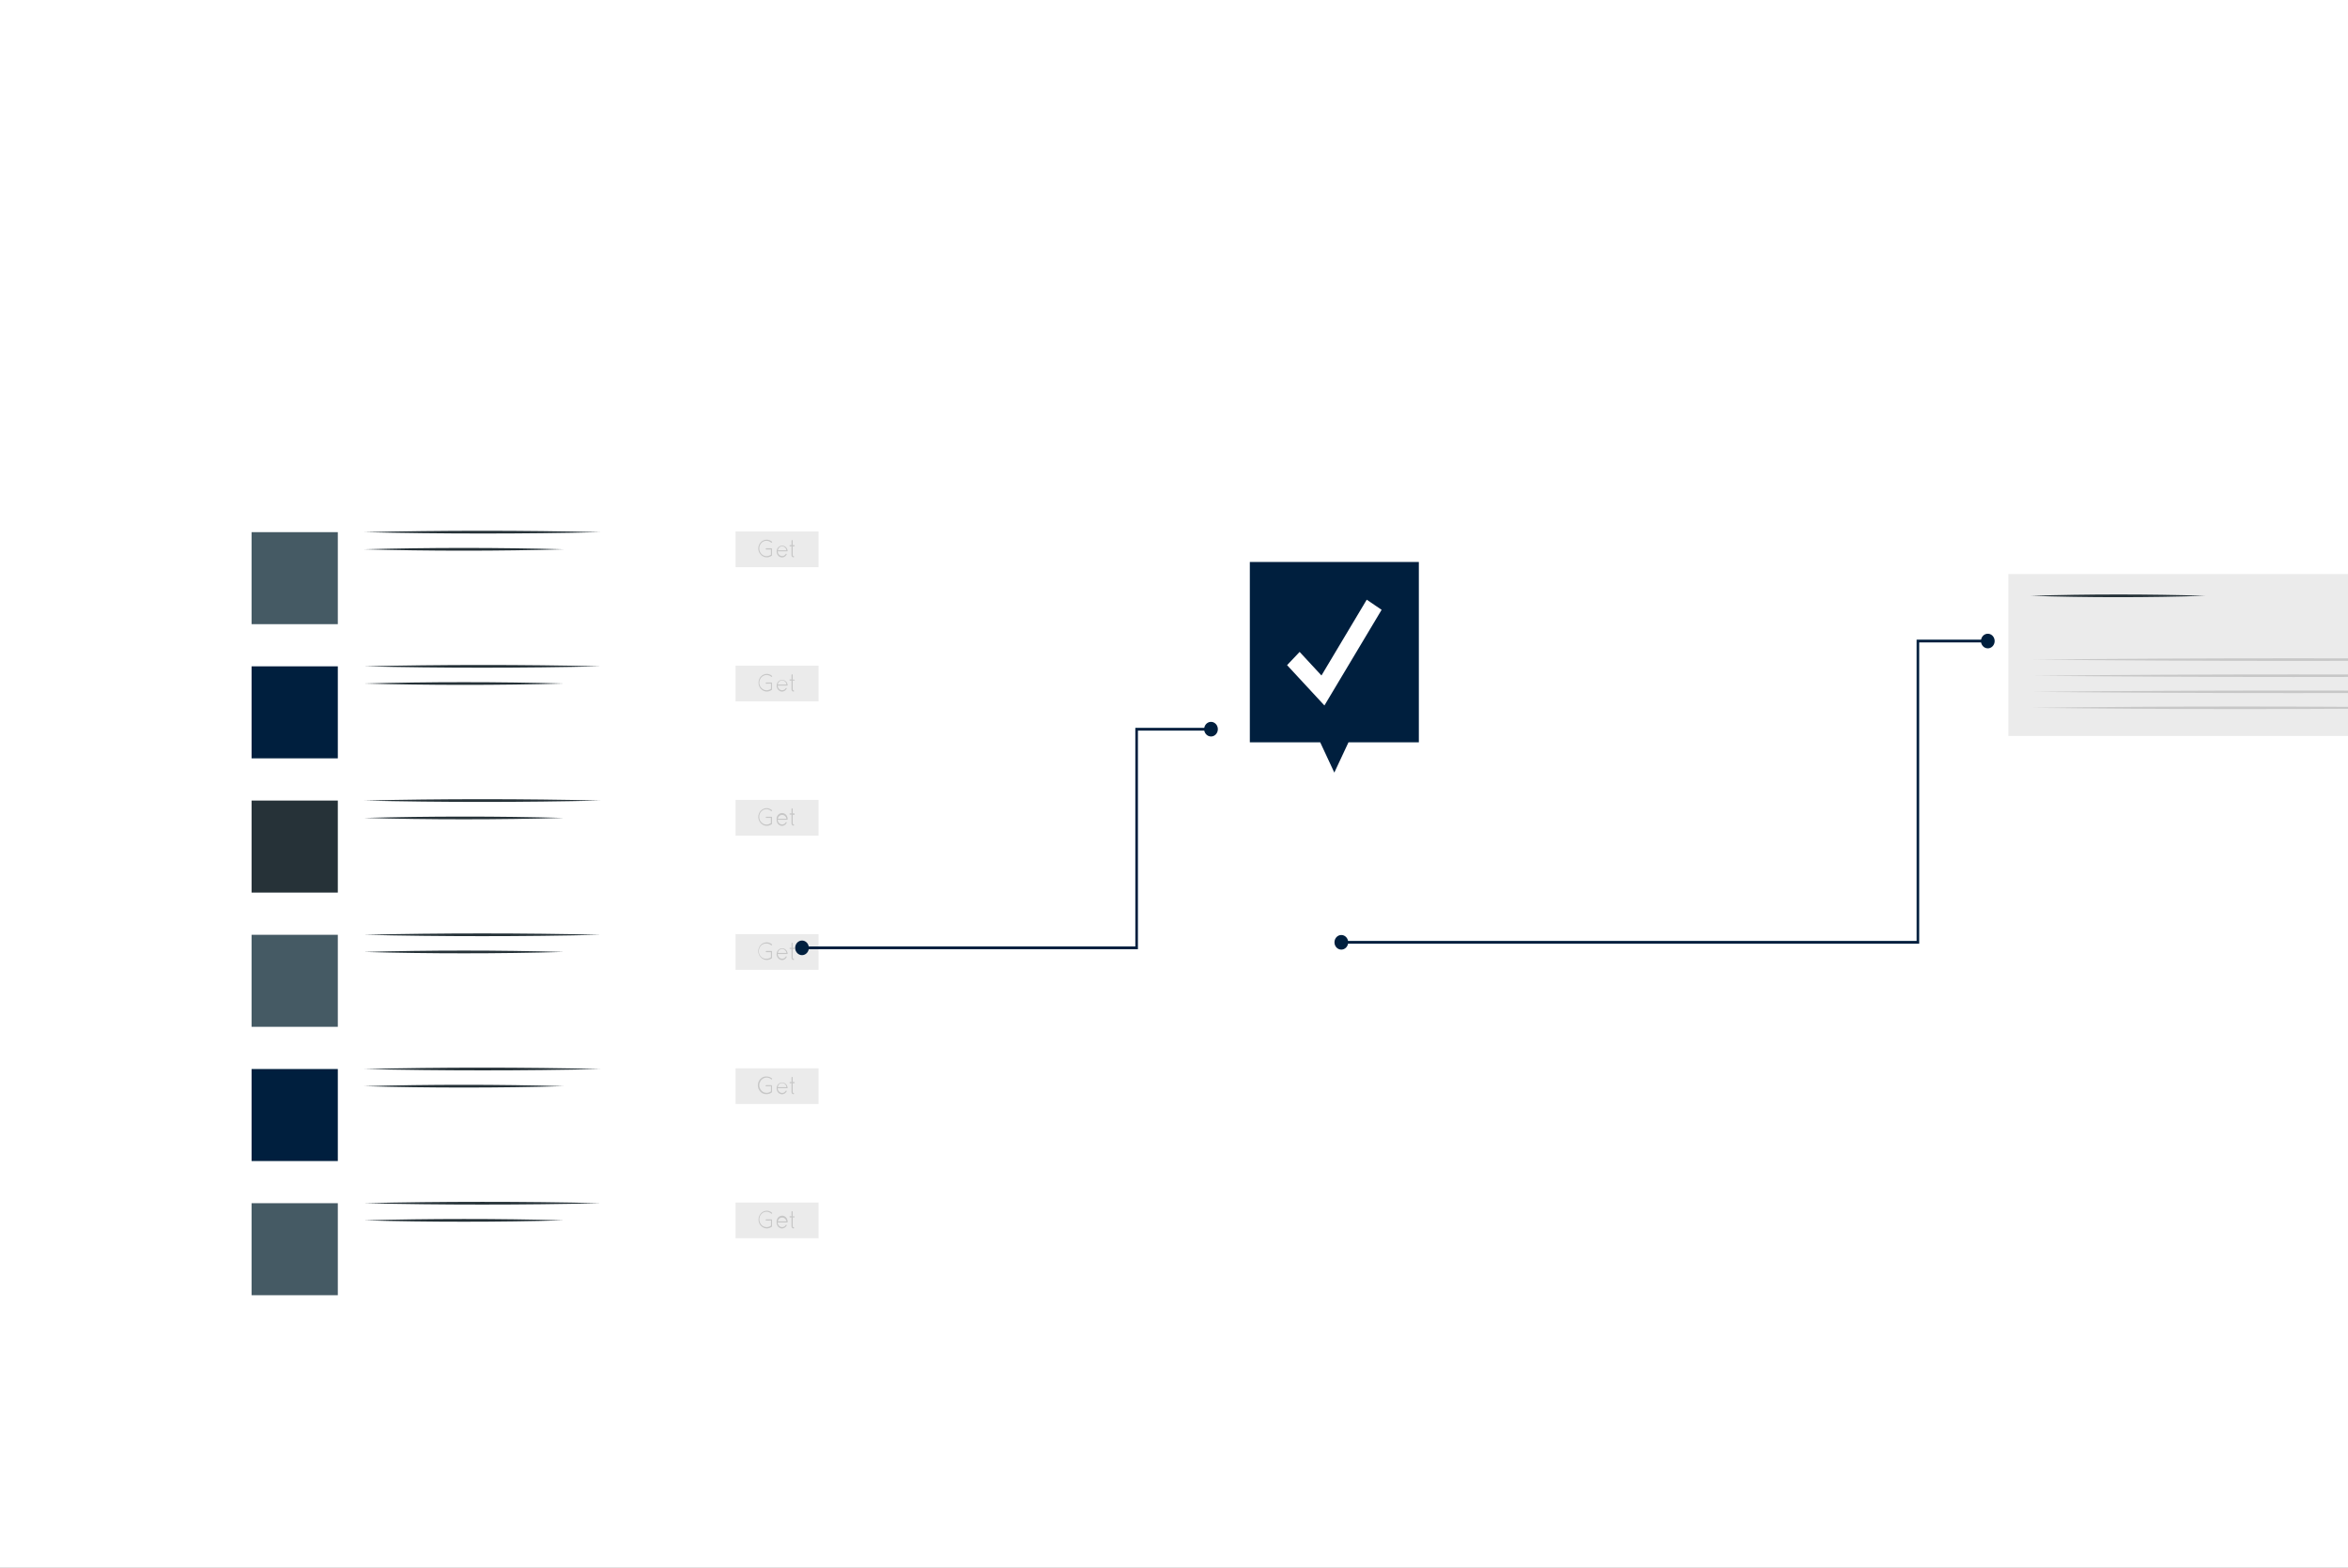 <svg width="560" height="374" viewBox="0 0 560 374" fill="none" xmlns="http://www.w3.org/2000/svg">
<rect x="0" y="0" width="560" height="374" fill="#808080" stroke="none"/>
<g clip-path="url(#clip0_3496_50578)">
<rect width="560" height="374" fill="white"/>
<path d="M80.57 126.957H60V148.908H80.57V126.957Z" fill="#455A64"/>
<path d="M86.828 126.957C105.01 126.521 125.023 126.521 143.206 126.957C125.023 127.393 105.01 127.379 86.828 126.957Z" fill="#263238"/>
<path d="M86.828 131.049C102.178 130.614 119.074 130.614 134.436 131.049C119.074 131.485 102.178 131.485 86.828 131.049Z" fill="#263238"/>
<path d="M195.232 126.798H175.43V135.312H195.232V126.798Z" fill="#EBEBEB"/>
<path d="M182.765 131.102C182.746 131.104 182.727 131.101 182.709 131.095C182.691 131.088 182.675 131.078 182.661 131.064C182.647 131.051 182.635 131.034 182.628 131.015C182.62 130.997 182.616 130.977 182.616 130.957C182.616 130.915 182.632 130.874 182.66 130.845C182.688 130.815 182.725 130.798 182.765 130.798H184.002C184.037 130.804 184.068 130.824 184.091 130.853C184.114 130.882 184.126 130.919 184.125 130.957V132.409C184.137 132.443 184.137 132.48 184.125 132.514C183.827 132.757 183.472 132.907 183.099 132.949C182.726 132.99 182.35 132.921 182.011 132.75C181.673 132.578 181.385 132.31 181.18 131.975C180.974 131.64 180.859 131.251 180.848 130.851C180.851 130.572 180.906 130.296 181.009 130.04C181.112 129.783 181.261 129.551 181.448 129.356C181.636 129.161 181.857 129.007 182.1 128.904C182.343 128.8 182.602 128.749 182.864 128.752C183.312 128.758 183.747 128.92 184.101 129.214C184.115 129.227 184.126 129.243 184.134 129.261C184.142 129.278 184.147 129.297 184.148 129.317C184.149 129.337 184.147 129.356 184.141 129.375C184.135 129.393 184.125 129.411 184.113 129.425C184.101 129.44 184.086 129.452 184.07 129.461C184.053 129.469 184.035 129.474 184.017 129.476C183.998 129.477 183.98 129.474 183.962 129.468C183.945 129.461 183.929 129.452 183.915 129.439C183.703 129.247 183.451 129.113 183.18 129.048C182.909 128.983 182.627 128.989 182.359 129.065C182.091 129.142 181.844 129.287 181.639 129.487C181.435 129.688 181.279 129.939 181.185 130.218C181.091 130.497 181.062 130.796 181.1 131.089C181.138 131.383 181.242 131.662 181.404 131.904C181.565 132.145 181.779 132.341 182.027 132.475C182.274 132.609 182.549 132.677 182.827 132.673C183.199 132.672 183.562 132.547 183.866 132.316V131.102H182.765Z" fill="#C7C7C7"/>
<path d="M185.223 131.524C185.238 131.171 185.376 130.837 185.611 130.588C185.845 130.338 186.159 130.191 186.489 130.177C186.82 130.162 187.144 130.28 187.398 130.507C187.651 130.735 187.815 131.055 187.858 131.406C187.858 131.424 187.854 131.442 187.847 131.459C187.84 131.476 187.83 131.492 187.817 131.504C187.804 131.516 187.789 131.526 187.773 131.532C187.756 131.537 187.739 131.54 187.722 131.538H185.483C185.489 131.835 185.604 132.119 185.802 132.328C186.001 132.537 186.268 132.656 186.547 132.66C186.723 132.657 186.895 132.608 187.049 132.515C187.202 132.423 187.332 132.291 187.425 132.132C187.448 132.107 187.479 132.094 187.511 132.094C187.544 132.094 187.575 132.107 187.598 132.132C187.619 132.16 187.631 132.195 187.631 132.231C187.631 132.267 187.619 132.302 187.598 132.33C187.487 132.535 187.326 132.705 187.132 132.821C186.939 132.937 186.719 132.995 186.497 132.99C186.147 132.973 185.818 132.809 185.579 132.535C185.341 132.261 185.213 131.898 185.223 131.524ZM185.508 131.287H187.573C187.531 131.027 187.405 130.79 187.218 130.617C187.031 130.444 186.794 130.345 186.547 130.336C186.296 130.339 186.055 130.436 185.865 130.61C185.675 130.784 185.548 131.023 185.508 131.287Z" fill="#C7C7C7"/>
<path d="M189.542 130.204C189.536 130.239 189.52 130.271 189.495 130.295C189.47 130.319 189.439 130.333 189.406 130.336H189.059V132.461C189.059 132.517 189.08 132.571 189.117 132.61C189.154 132.65 189.205 132.672 189.257 132.672C189.293 132.678 189.326 132.697 189.351 132.726C189.376 132.755 189.391 132.792 189.393 132.831C189.388 132.866 189.371 132.898 189.347 132.922C189.322 132.946 189.29 132.96 189.257 132.963C189.194 132.964 189.132 132.953 189.073 132.928C189.015 132.904 188.962 132.867 188.917 132.821C188.872 132.774 188.836 132.718 188.812 132.656C188.787 132.594 188.775 132.528 188.775 132.461V130.336H188.441C188.305 130.336 188.305 130.336 188.305 130.204C188.305 130.072 188.305 130.059 188.441 130.059H188.775V128.976C188.775 128.938 188.789 128.901 188.815 128.874C188.84 128.846 188.875 128.831 188.911 128.831C188.948 128.831 188.984 128.846 189.012 128.873C189.039 128.9 189.056 128.937 189.059 128.976V130.059H189.406C189.441 130.062 189.474 130.078 189.499 130.105C189.523 130.131 189.539 130.166 189.542 130.204Z" fill="#C7C7C7"/>
<path d="M80.57 158.967H60V180.919H80.57V158.967Z" fill="#001F3E"/>
<path d="M86.828 158.967C105.01 158.545 125.023 158.532 143.206 158.967C125.023 159.403 105.01 159.403 86.828 158.967Z" fill="#263238"/>
<path d="M86.828 163.072C102.178 162.637 119.074 162.637 134.436 163.072C119.074 163.508 102.178 163.495 86.828 163.072Z" fill="#263238"/>
<path d="M195.232 158.809H175.43V167.323H195.232V158.809Z" fill="#EBEBEB"/>
<path d="M182.762 163.112C182.743 163.114 182.724 163.112 182.706 163.105C182.688 163.099 182.671 163.088 182.657 163.075C182.643 163.061 182.632 163.044 182.625 163.026C182.617 163.007 182.613 162.987 182.613 162.967C182.613 162.947 182.617 162.927 182.625 162.908C182.632 162.89 182.643 162.873 182.657 162.859C182.671 162.846 182.688 162.835 182.706 162.829C182.724 162.822 182.743 162.82 182.762 162.822H183.998C184.031 162.828 184.062 162.845 184.084 162.872C184.106 162.898 184.12 162.932 184.122 162.967V164.419C184.129 164.436 184.133 164.454 184.133 164.472C184.133 164.49 184.129 164.508 184.122 164.525C183.77 164.821 183.334 164.984 182.885 164.987C182.625 164.987 182.368 164.932 182.128 164.826C181.888 164.72 181.67 164.564 181.486 164.368C181.302 164.172 181.156 163.939 181.057 163.683C180.957 163.427 180.906 163.152 180.906 162.875C180.906 162.597 180.957 162.323 181.057 162.066C181.156 161.81 181.302 161.577 181.486 161.381C181.67 161.185 181.888 161.03 182.128 160.923C182.368 160.817 182.625 160.763 182.885 160.763C183.335 160.773 183.769 160.94 184.122 161.238C184.146 161.265 184.159 161.3 184.159 161.337C184.159 161.374 184.146 161.409 184.122 161.436C184.109 161.45 184.094 161.462 184.077 161.47C184.06 161.477 184.042 161.481 184.023 161.481C184.005 161.481 183.986 161.477 183.969 161.47C183.952 161.462 183.937 161.45 183.924 161.436C183.669 161.224 183.364 161.092 183.043 161.054C182.721 161.015 182.396 161.072 182.104 161.218C181.811 161.364 181.561 161.594 181.383 161.881C181.204 162.169 181.104 162.504 181.092 162.848C181.098 163.336 181.285 163.801 181.612 164.143C181.939 164.484 182.379 164.673 182.836 164.67C183.208 164.669 183.572 164.545 183.875 164.314V163.086L182.762 163.112Z" fill="#C7C7C7"/>
<path d="M185.223 163.535C185.24 163.183 185.38 162.85 185.616 162.602C185.851 162.354 186.165 162.21 186.495 162.196C186.826 162.183 187.149 162.302 187.401 162.53C187.653 162.759 187.816 163.079 187.858 163.429C187.858 163.448 187.854 163.466 187.847 163.483C187.84 163.5 187.83 163.515 187.817 163.528C187.804 163.54 187.789 163.549 187.773 163.555C187.756 163.561 187.739 163.563 187.722 163.561H185.483C185.489 163.858 185.604 164.14 185.803 164.347C186.002 164.554 186.269 164.67 186.547 164.67C186.723 164.67 186.897 164.622 187.051 164.529C187.205 164.437 187.333 164.303 187.425 164.142C187.448 164.118 187.479 164.104 187.511 164.104C187.544 164.104 187.575 164.118 187.598 164.142C187.622 164.169 187.635 164.204 187.635 164.241C187.635 164.278 187.622 164.313 187.598 164.34C187.481 164.54 187.319 164.705 187.127 164.821C186.935 164.936 186.718 164.998 186.497 165C186.147 164.983 185.818 164.82 185.579 164.546C185.341 164.272 185.213 163.909 185.223 163.535ZM185.508 163.31H187.573C187.545 163.039 187.425 162.788 187.234 162.606C187.043 162.423 186.796 162.322 186.541 162.322C186.285 162.322 186.038 162.423 185.847 162.606C185.656 162.788 185.536 163.039 185.508 163.31Z" fill="#C7C7C7"/>
<path d="M189.542 162.215C189.539 162.252 189.523 162.287 189.499 162.314C189.474 162.341 189.441 162.357 189.406 162.36H189.059V164.485C189.059 164.541 189.08 164.595 189.117 164.634C189.154 164.674 189.205 164.696 189.257 164.696C189.291 164.702 189.323 164.719 189.348 164.745C189.372 164.771 189.388 164.805 189.393 164.841C189.39 164.879 189.375 164.914 189.35 164.941C189.325 164.967 189.292 164.984 189.257 164.987C189.194 164.988 189.132 164.977 189.073 164.952C189.015 164.928 188.962 164.891 188.917 164.844C188.872 164.798 188.836 164.742 188.812 164.68C188.787 164.618 188.775 164.552 188.775 164.485V162.36H188.441C188.305 162.36 188.305 162.36 188.305 162.215C188.305 162.069 188.305 162.083 188.441 162.083H188.775V161C188.775 160.962 188.789 160.925 188.815 160.898C188.84 160.87 188.875 160.855 188.911 160.855C188.948 160.855 188.984 160.87 189.012 160.897C189.039 160.924 189.056 160.961 189.059 161V162.135H189.406C189.433 162.134 189.46 162.141 189.484 162.155C189.508 162.169 189.528 162.189 189.542 162.215Z" fill="#C7C7C7"/>
<path d="M80.57 190.991H60V212.943H80.57V190.991Z" fill="#263238"/>
<path d="M86.828 190.991C105.01 190.555 125.023 190.555 143.206 190.991C125.023 191.426 105.01 191.426 86.828 190.991Z" fill="#263238"/>
<path d="M86.828 195.136C102.178 194.713 119.074 194.7 134.436 195.136C119.074 195.571 102.178 195.571 86.828 195.136Z" fill="#263238"/>
<path d="M195.232 190.832H175.43V199.346H195.232V190.832Z" fill="#EBEBEB"/>
<path d="M182.765 195.136C182.729 195.136 182.694 195.121 182.669 195.093C182.643 195.066 182.629 195.029 182.629 194.991C182.629 194.952 182.643 194.915 182.669 194.888C182.694 194.861 182.729 194.845 182.765 194.845H184.002C184.019 194.845 184.036 194.849 184.052 194.857C184.068 194.864 184.082 194.875 184.094 194.889C184.106 194.902 184.114 194.918 184.12 194.936C184.125 194.954 184.127 194.972 184.125 194.991V196.456C184.137 196.49 184.137 196.527 184.125 196.561C183.829 196.809 183.473 196.964 183.098 197.008C182.724 197.052 182.345 196.984 182.005 196.811C181.664 196.639 181.376 196.368 181.171 196.03C180.967 195.692 180.855 195.3 180.848 194.898C180.857 194.336 181.075 193.8 181.452 193.407C181.829 193.014 182.337 192.796 182.864 192.799C183.314 192.81 183.748 192.977 184.101 193.275C184.124 193.301 184.137 193.337 184.137 193.374C184.137 193.41 184.124 193.446 184.101 193.473C184.072 193.496 184.038 193.509 184.002 193.509C183.966 193.509 183.931 193.496 183.903 193.473C183.691 193.281 183.439 193.147 183.168 193.082C182.897 193.017 182.615 193.023 182.347 193.099C182.078 193.176 181.831 193.321 181.627 193.522C181.422 193.722 181.267 193.973 181.173 194.252C181.079 194.531 181.05 194.83 181.088 195.123C181.126 195.417 181.23 195.696 181.391 195.938C181.553 196.179 181.766 196.375 182.014 196.509C182.262 196.643 182.537 196.711 182.814 196.707C183.187 196.706 183.55 196.581 183.853 196.35V195.136H182.765Z" fill="#C7C7C7"/>
<path d="M185.222 195.558C185.198 195.364 185.213 195.166 185.266 194.978C185.318 194.79 185.406 194.616 185.525 194.466C185.644 194.317 185.791 194.195 185.956 194.109C186.121 194.024 186.301 193.976 186.485 193.968C186.668 193.961 186.851 193.994 187.022 194.067C187.193 194.139 187.348 194.248 187.477 194.388C187.606 194.528 187.706 194.694 187.771 194.878C187.837 195.061 187.866 195.257 187.856 195.453C187.855 195.47 187.85 195.487 187.842 195.502C187.834 195.518 187.824 195.531 187.811 195.542C187.799 195.553 187.784 195.562 187.768 195.567C187.753 195.572 187.736 195.573 187.72 195.571H185.481C185.485 195.87 185.598 196.156 185.797 196.366C185.996 196.576 186.265 196.693 186.545 196.693C186.722 196.693 186.895 196.645 187.049 196.552C187.203 196.46 187.332 196.327 187.423 196.165C187.448 196.144 187.478 196.132 187.51 196.132C187.541 196.132 187.572 196.144 187.596 196.165C187.618 196.196 187.63 196.233 187.63 196.271C187.63 196.309 187.618 196.346 187.596 196.377C187.48 196.577 187.318 196.742 187.125 196.857C186.933 196.973 186.716 197.034 186.496 197.037C186.143 197.019 185.812 196.854 185.573 196.577C185.335 196.301 185.208 195.934 185.222 195.558ZM185.506 195.321H187.572C187.526 195.064 187.398 194.833 187.209 194.666C187.021 194.5 186.784 194.408 186.539 194.408C186.294 194.408 186.057 194.5 185.869 194.666C185.68 194.833 185.552 195.064 185.506 195.321Z" fill="#C7C7C7"/>
<path d="M189.542 194.238C189.537 194.275 189.521 194.309 189.496 194.335C189.472 194.361 189.44 194.378 189.406 194.383H189.059V196.456C189.059 196.513 189.08 196.568 189.116 196.61C189.153 196.652 189.203 196.677 189.257 196.68C189.293 196.68 189.328 196.695 189.353 196.723C189.379 196.75 189.393 196.787 189.393 196.825C189.393 196.864 189.379 196.901 189.353 196.928C189.328 196.955 189.293 196.971 189.257 196.971C189.193 196.972 189.13 196.96 189.07 196.935C189.011 196.91 188.957 196.872 188.912 196.824C188.867 196.776 188.832 196.718 188.808 196.655C188.784 196.592 188.773 196.524 188.775 196.456V194.344H188.441C188.305 194.344 188.305 194.264 188.305 194.198C188.305 194.132 188.305 194.053 188.441 194.053H188.775V192.971C188.778 192.933 188.793 192.898 188.818 192.872C188.843 192.845 188.876 192.829 188.911 192.826C188.947 192.828 188.982 192.844 189.009 192.87C189.036 192.897 189.054 192.932 189.059 192.971V194.053H189.406C189.446 194.06 189.483 194.083 189.508 194.117C189.533 194.151 189.545 194.195 189.542 194.238Z" fill="#C7C7C7"/>
<path d="M80.57 223.015H60V244.966H80.57V223.015Z" fill="#455A64"/>
<path d="M86.828 223.014C105.01 222.579 125.023 222.579 143.206 223.014C125.023 223.45 105.01 223.45 86.828 223.014Z" fill="#263238"/>
<path d="M86.828 227.106C102.178 226.671 119.074 226.671 134.436 227.106C119.074 227.542 102.178 227.542 86.828 227.106Z" fill="#263238"/>
<path d="M195.232 222.856H175.43V231.37H195.232V222.856Z" fill="#EBEBEB"/>
<path d="M182.765 227.159C182.729 227.159 182.694 227.144 182.669 227.117C182.643 227.09 182.629 227.053 182.629 227.014C182.629 226.976 182.643 226.939 182.669 226.911C182.694 226.884 182.729 226.869 182.765 226.869H184.002C184.019 226.869 184.036 226.873 184.052 226.88C184.068 226.888 184.082 226.898 184.094 226.912C184.106 226.926 184.114 226.942 184.12 226.96C184.125 226.977 184.127 226.996 184.125 227.014V228.466C184.137 228.5 184.137 228.538 184.125 228.572C183.827 228.815 183.472 228.965 183.099 229.006C182.726 229.048 182.35 228.979 182.011 228.807C181.673 228.635 181.385 228.367 181.18 228.032C180.974 227.697 180.859 227.309 180.848 226.909C180.851 226.629 180.906 226.354 181.009 226.097C181.112 225.841 181.261 225.608 181.448 225.413C181.636 225.219 181.857 225.065 182.1 224.961C182.343 224.858 182.602 224.806 182.864 224.81C183.312 224.815 183.747 224.978 184.101 225.272C184.115 225.285 184.126 225.301 184.134 225.318C184.142 225.336 184.147 225.355 184.148 225.375C184.149 225.394 184.147 225.414 184.141 225.432C184.135 225.451 184.125 225.468 184.113 225.483C184.101 225.498 184.086 225.51 184.07 225.518C184.053 225.527 184.035 225.532 184.017 225.533C183.998 225.535 183.98 225.532 183.962 225.525C183.945 225.519 183.929 225.509 183.915 225.496C183.603 225.239 183.221 225.1 182.827 225.1C182.591 225.079 182.354 225.11 182.13 225.191C181.907 225.273 181.701 225.403 181.527 225.573C181.353 225.744 181.214 225.951 181.119 226.182C181.024 226.413 180.975 226.663 180.975 226.915C180.975 227.167 181.024 227.417 181.119 227.648C181.214 227.879 181.353 228.086 181.527 228.257C181.701 228.428 181.907 228.558 182.13 228.639C182.354 228.721 182.591 228.752 182.827 228.73C183.199 228.729 183.562 228.605 183.866 228.374V227.159H182.765Z" fill="#C7C7C7"/>
<path d="M185.223 227.582C185.238 227.229 185.376 226.894 185.611 226.645C185.845 226.395 186.159 226.249 186.489 226.234C186.82 226.219 187.144 226.337 187.398 226.564C187.651 226.792 187.815 227.112 187.858 227.463C187.858 227.481 187.854 227.5 187.847 227.517C187.84 227.533 187.83 227.549 187.817 227.561C187.804 227.574 187.789 227.583 187.773 227.589C187.756 227.595 187.739 227.597 187.722 227.595H185.483C185.489 227.892 185.604 228.176 185.802 228.385C186.001 228.595 186.268 228.713 186.547 228.717C186.723 228.717 186.897 228.668 187.051 228.576C187.205 228.483 187.333 228.35 187.425 228.189C187.448 228.165 187.479 228.151 187.511 228.151C187.544 228.151 187.575 228.165 187.598 228.189C187.619 228.217 187.631 228.252 187.631 228.288C187.631 228.324 187.619 228.359 187.598 228.387C187.487 228.592 187.326 228.762 187.132 228.878C186.939 228.994 186.719 229.052 186.497 229.047C186.147 229.03 185.818 228.866 185.579 228.592C185.341 228.318 185.213 227.955 185.223 227.582ZM185.508 227.344H187.573C187.531 227.084 187.405 226.847 187.218 226.674C187.031 226.501 186.794 226.402 186.547 226.394C186.296 226.396 186.055 226.493 185.865 226.667C185.675 226.841 185.548 227.08 185.508 227.344Z" fill="#C7C7C7"/>
<path d="M189.542 226.261C189.536 226.296 189.52 226.328 189.495 226.352C189.47 226.376 189.439 226.391 189.406 226.393H189.059V228.518C189.059 228.574 189.08 228.628 189.117 228.668C189.154 228.707 189.205 228.729 189.257 228.729C189.293 228.735 189.326 228.754 189.351 228.783C189.376 228.812 189.391 228.849 189.393 228.888C189.388 228.923 189.371 228.955 189.347 228.979C189.322 229.003 189.29 229.017 189.257 229.02C189.194 229.022 189.132 229.01 189.073 228.986C189.015 228.961 188.962 228.924 188.917 228.878C188.872 228.831 188.836 228.775 188.812 228.713C188.787 228.652 188.775 228.585 188.775 228.518V226.393H188.441C188.305 226.393 188.305 226.327 188.305 226.261C188.305 226.195 188.305 226.116 188.441 226.116H188.775V225.033C188.778 224.996 188.793 224.961 188.818 224.934C188.843 224.907 188.876 224.891 188.911 224.888C188.947 224.891 188.982 224.907 189.009 224.933C189.036 224.959 189.054 224.995 189.059 225.033V226.116H189.406C189.441 226.119 189.474 226.135 189.499 226.162C189.523 226.188 189.539 226.224 189.542 226.261Z" fill="#C7C7C7"/>
<path d="M80.57 255.038H60V276.99H80.57V255.038Z" fill="#001F3E"/>
<path d="M86.828 255.038C105.01 254.602 125.023 254.602 143.206 255.038C125.023 255.473 105.01 255.46 86.828 255.038Z" fill="#263238"/>
<path d="M86.828 259.13C102.178 258.694 119.074 258.694 134.436 259.13C119.074 259.566 102.178 259.566 86.828 259.13Z" fill="#263238"/>
<path d="M195.232 254.866H175.43V263.38H195.232V254.866Z" fill="#EBEBEB"/>
<path d="M182.758 259.169C182.671 259.169 182.609 259.169 182.609 259.037C182.609 258.995 182.625 258.955 182.653 258.925C182.681 258.895 182.718 258.879 182.758 258.879H183.995C184.03 258.885 184.061 258.905 184.084 258.934C184.107 258.963 184.119 258.999 184.118 259.037V260.463C184.126 260.479 184.13 260.497 184.13 260.516C184.13 260.534 184.126 260.552 184.118 260.568C183.768 260.87 183.331 261.033 182.881 261.03C182.609 261.053 182.336 261.016 182.077 260.921C181.819 260.825 181.583 260.674 181.382 260.476C181.182 260.279 181.022 260.039 180.912 259.772C180.803 259.505 180.746 259.216 180.746 258.925C180.746 258.634 180.803 258.345 180.912 258.078C181.022 257.811 181.182 257.571 181.382 257.374C181.583 257.176 181.819 257.025 182.077 256.929C182.336 256.834 182.609 256.797 182.881 256.82C183.33 256.825 183.764 256.988 184.118 257.282C184.142 257.308 184.155 257.344 184.155 257.381C184.155 257.417 184.142 257.453 184.118 257.48C184.106 257.494 184.09 257.505 184.073 257.513C184.056 257.521 184.038 257.525 184.019 257.525C184.001 257.525 183.983 257.521 183.966 257.513C183.949 257.505 183.933 257.494 183.92 257.48C183.665 257.268 183.36 257.136 183.039 257.097C182.718 257.059 182.393 257.116 182.1 257.262C181.807 257.408 181.557 257.637 181.379 257.925C181.2 258.213 181.1 258.547 181.088 258.892C181.094 259.38 181.282 259.845 181.608 260.186C181.935 260.528 182.375 260.717 182.832 260.714C183.205 260.713 183.568 260.588 183.871 260.357V259.13L182.758 259.169Z" fill="#C7C7C7"/>
<path d="M185.22 259.592C185.237 259.24 185.377 258.907 185.612 258.659C185.848 258.411 186.161 258.267 186.492 258.253C186.822 258.24 187.145 258.359 187.397 258.588C187.65 258.816 187.813 259.136 187.854 259.486C187.854 259.505 187.851 259.523 187.844 259.54C187.837 259.557 187.827 259.572 187.814 259.585C187.801 259.597 187.786 259.607 187.769 259.612C187.753 259.618 187.736 259.62 187.718 259.618H185.479C185.486 259.916 185.6 260.2 185.799 260.409C185.997 260.618 186.264 260.737 186.543 260.74C186.719 260.738 186.892 260.688 187.045 260.596C187.199 260.504 187.328 260.372 187.421 260.212C187.445 260.188 187.476 260.175 187.508 260.175C187.54 260.175 187.571 260.188 187.595 260.212C187.616 260.24 187.627 260.275 187.627 260.311C187.627 260.347 187.616 260.382 187.595 260.41C187.478 260.61 187.316 260.776 187.123 260.891C186.931 261.007 186.714 261.068 186.494 261.07C186.142 261.053 185.81 260.888 185.571 260.611C185.333 260.334 185.206 259.968 185.22 259.592ZM185.504 259.368H187.57C187.542 259.096 187.421 258.845 187.231 258.663C187.04 258.48 186.793 258.38 186.537 258.38C186.281 258.38 186.034 258.48 185.844 258.663C185.653 258.845 185.532 259.096 185.504 259.368Z" fill="#C7C7C7"/>
<path d="M189.542 258.272C189.539 258.31 189.523 258.345 189.499 258.372C189.474 258.398 189.441 258.414 189.406 258.417H189.059V260.543C189.059 260.599 189.08 260.652 189.117 260.692C189.154 260.732 189.205 260.754 189.257 260.754C189.291 260.759 189.323 260.776 189.348 260.802C189.372 260.829 189.388 260.862 189.393 260.899C189.39 260.937 189.375 260.972 189.35 260.998C189.325 261.025 189.292 261.041 189.257 261.044C189.194 261.046 189.132 261.034 189.073 261.01C189.015 260.986 188.962 260.949 188.917 260.902C188.872 260.855 188.836 260.799 188.812 260.738C188.787 260.676 188.775 260.61 188.775 260.543V258.417H188.441C188.305 258.417 188.305 258.351 188.305 258.272C188.305 258.193 188.305 258.14 188.441 258.14H188.775V257.058C188.775 257.039 188.778 257.02 188.785 257.002C188.792 256.985 188.802 256.969 188.815 256.955C188.827 256.942 188.842 256.931 188.859 256.924C188.875 256.916 188.893 256.913 188.911 256.913C188.948 256.912 188.984 256.927 189.012 256.954C189.039 256.981 189.056 257.018 189.059 257.058V258.14H189.406C189.439 258.143 189.47 258.157 189.495 258.181C189.52 258.205 189.536 258.237 189.542 258.272Z" fill="#C7C7C7"/>
<path d="M80.57 287.048H60V309H80.57V287.048Z" fill="#455A64"/>
<path d="M86.828 287.048C105.01 286.626 125.023 286.613 143.206 287.048C125.023 287.484 105.01 287.484 86.828 287.048Z" fill="#263238"/>
<path d="M86.828 291.14C102.178 290.718 119.074 290.705 134.436 291.14C119.074 291.576 102.178 291.576 86.828 291.14Z" fill="#263238"/>
<path d="M195.232 286.89H175.43V295.404H195.232V286.89Z" fill="#EBEBEB"/>
<path d="M182.762 291.193C182.743 291.195 182.724 291.193 182.706 291.186C182.688 291.18 182.671 291.17 182.657 291.156C182.643 291.142 182.632 291.126 182.625 291.107C182.617 291.088 182.613 291.068 182.613 291.048C182.613 291.028 182.617 291.008 182.625 290.989C182.632 290.971 182.643 290.954 182.657 290.941C182.671 290.927 182.688 290.916 182.706 290.91C182.724 290.904 182.743 290.901 182.762 290.903H183.998C184.016 290.903 184.033 290.907 184.049 290.914C184.065 290.922 184.079 290.933 184.091 290.946C184.102 290.96 184.111 290.976 184.117 290.994C184.122 291.011 184.124 291.03 184.122 291.048V292.5C184.134 292.534 184.134 292.572 184.122 292.606C183.77 292.902 183.334 293.065 182.885 293.068C182.36 293.068 181.857 292.845 181.486 292.449C181.115 292.053 180.906 291.516 180.906 290.956C180.906 290.396 181.115 289.858 181.486 289.462C181.857 289.066 182.36 288.844 182.885 288.844C183.335 288.854 183.769 289.021 184.122 289.319C184.146 289.346 184.159 289.381 184.159 289.418C184.159 289.455 184.146 289.49 184.122 289.517C184.109 289.531 184.094 289.543 184.077 289.551C184.06 289.558 184.042 289.563 184.023 289.563C184.005 289.563 183.986 289.558 183.969 289.551C183.952 289.543 183.937 289.531 183.924 289.517C183.712 289.325 183.46 289.191 183.189 289.126C182.918 289.061 182.636 289.067 182.368 289.144C182.1 289.22 181.853 289.365 181.648 289.566C181.444 289.767 181.288 290.017 181.194 290.296C181.1 290.575 181.071 290.874 181.109 291.168C181.147 291.461 181.251 291.741 181.413 291.982C181.574 292.223 181.788 292.419 182.036 292.553C182.284 292.687 182.558 292.755 182.836 292.751C183.208 292.75 183.572 292.626 183.875 292.395V291.167L182.762 291.193Z" fill="#C7C7C7"/>
<path d="M185.222 291.615C185.198 291.421 185.213 291.223 185.266 291.035C185.318 290.847 185.406 290.673 185.525 290.523C185.644 290.374 185.791 290.252 185.956 290.167C186.121 290.081 186.301 290.033 186.485 290.025C186.668 290.018 186.851 290.052 187.022 290.124C187.193 290.196 187.348 290.306 187.477 290.445C187.606 290.585 187.706 290.752 187.771 290.935C187.837 291.118 187.866 291.314 187.856 291.51C187.856 291.528 187.853 291.546 187.846 291.563C187.839 291.58 187.828 291.596 187.816 291.608C187.803 291.62 187.788 291.63 187.771 291.636C187.755 291.642 187.737 291.644 187.72 291.642H185.481C185.488 291.938 185.603 292.22 185.801 292.427C186 292.635 186.267 292.751 186.545 292.751C186.722 292.751 186.895 292.702 187.049 292.609C187.203 292.517 187.332 292.384 187.423 292.222C187.446 292.198 187.477 292.185 187.51 292.185C187.542 292.185 187.573 292.198 187.596 292.222C187.62 292.249 187.633 292.285 187.633 292.321C187.633 292.358 187.62 292.394 187.596 292.421C187.48 292.621 187.318 292.786 187.125 292.901C186.933 293.017 186.716 293.078 186.496 293.081C186.146 293.063 185.816 292.9 185.578 292.626C185.339 292.352 185.211 291.989 185.222 291.615ZM185.506 291.378H187.572C187.526 291.121 187.398 290.89 187.209 290.723C187.021 290.557 186.784 290.466 186.539 290.466C186.294 290.466 186.057 290.557 185.869 290.723C185.68 290.89 185.552 291.121 185.506 291.378Z" fill="#C7C7C7"/>
<path d="M189.542 290.296C189.539 290.333 189.523 290.368 189.499 290.395C189.474 290.422 189.441 290.438 189.406 290.441H189.059V292.566C189.062 292.621 189.084 292.673 189.12 292.712C189.157 292.751 189.206 292.774 189.257 292.777C189.293 292.777 189.328 292.793 189.353 292.82C189.379 292.847 189.393 292.884 189.393 292.922C189.393 292.961 189.379 292.998 189.353 293.025C189.328 293.052 189.293 293.068 189.257 293.068C189.194 293.069 189.132 293.058 189.073 293.033C189.015 293.009 188.962 292.972 188.917 292.926C188.872 292.879 188.836 292.823 188.812 292.761C188.787 292.699 188.775 292.633 188.775 292.566V290.441H188.441C188.305 290.441 188.305 290.375 188.305 290.296C188.305 290.216 188.305 290.15 188.441 290.15H188.775V289.068C188.778 289.032 188.793 288.998 188.819 288.974C188.844 288.949 188.877 288.936 188.911 288.936C188.946 288.936 188.981 288.949 189.008 288.973C189.035 288.997 189.053 289.031 189.059 289.068V290.177H189.406C189.437 290.18 189.466 290.194 189.49 290.215C189.514 290.236 189.532 290.264 189.542 290.296Z" fill="#C7C7C7"/>
<path d="M271.396 226.458H191.195V225.798H270.777V173.644H288.873V174.304H271.396V226.458Z" fill="#001F3E"/>
<path d="M191.281 227.871C192.183 227.871 192.914 227.09 192.914 226.128C192.914 225.166 192.183 224.386 191.281 224.386C190.379 224.386 189.648 225.166 189.648 226.128C189.648 227.09 190.379 227.871 191.281 227.871Z" fill="#001F3E"/>
<path d="M288.824 175.703C289.147 175.703 289.463 175.601 289.731 175.409C290 175.218 290.209 174.946 290.333 174.627C290.456 174.309 290.488 173.959 290.425 173.621C290.362 173.283 290.207 172.972 289.979 172.729C289.75 172.485 289.459 172.319 289.143 172.252C288.826 172.185 288.498 172.219 288.199 172.351C287.901 172.483 287.646 172.706 287.467 172.993C287.287 173.279 287.191 173.616 287.191 173.961C287.191 174.423 287.363 174.866 287.67 175.193C287.976 175.52 288.391 175.703 288.824 175.703Z" fill="#001F3E"/>
<path d="M457.733 225.138H319.832V224.478H457.115V152.603H474.184V153.263H457.733V225.138Z" fill="#001F3E"/>
<path d="M319.919 226.55C319.595 226.553 319.278 226.453 319.008 226.263C318.738 226.073 318.527 225.802 318.401 225.484C318.276 225.166 318.242 224.815 318.303 224.476C318.365 224.137 318.519 223.825 318.747 223.58C318.975 223.335 319.266 223.168 319.583 223.1C319.9 223.032 320.229 223.065 320.528 223.197C320.827 223.328 321.083 223.552 321.263 223.838C321.443 224.125 321.539 224.463 321.539 224.808C321.539 225.268 321.369 225.709 321.065 226.035C320.761 226.362 320.349 226.547 319.919 226.55Z" fill="#001F3E"/>
<path d="M474.094 154.675C474.417 154.675 474.732 154.573 475.001 154.382C475.269 154.19 475.478 153.918 475.602 153.6C475.726 153.281 475.758 152.931 475.695 152.593C475.632 152.255 475.476 151.944 475.248 151.701C475.02 151.457 474.729 151.291 474.412 151.224C474.095 151.157 473.767 151.191 473.469 151.323C473.17 151.455 472.916 151.678 472.736 151.965C472.557 152.251 472.461 152.588 472.461 152.933C472.461 153.395 472.633 153.838 472.939 154.165C473.245 154.492 473.661 154.675 474.094 154.675Z" fill="#001F3E"/>
<path d="M338.396 134.079V177.098H321.612L318.235 184.318L314.871 177.098H298.086V134.079H338.396Z" fill="#001F3E"/>
<path d="M315.874 168.306L306.969 158.683L309.962 155.528L315.169 161.152L325.967 143.067L329.517 145.483L315.874 168.306Z" fill="white"/>
<path d="M615.001 136.942H479.004V175.579H615.001V136.942Z" fill="#EBEBEB"/>
<path d="M484.348 142.144C497.768 141.722 512.537 141.708 525.957 142.144C512.537 142.58 497.768 142.58 484.348 142.144Z" fill="#263238"/>
<path d="M484.629 157.363C524.581 156.954 569.406 156.954 609.357 157.363C569.406 157.772 524.581 157.772 484.629 157.363Z" fill="#C7C7C7"/>
<path d="M484.629 161.205C524.581 160.796 569.406 160.796 609.357 161.205C569.406 161.614 524.581 161.614 484.629 161.205Z" fill="#C7C7C7"/>
<path d="M484.629 165.046C524.581 164.636 569.406 164.636 609.357 165.046C569.406 165.455 524.581 165.455 484.629 165.046Z" fill="#C7C7C7"/>
<path d="M484.629 168.861C516.392 168.451 552.015 168.451 583.778 168.861C552.015 169.27 516.392 169.27 484.629 168.861Z" fill="#C7C7C7"/>
</g>
<defs>
<clipPath id="clip0_3496_50578">
<rect width="560" height="374" fill="white"/>
</clipPath>
</defs>
</svg>
